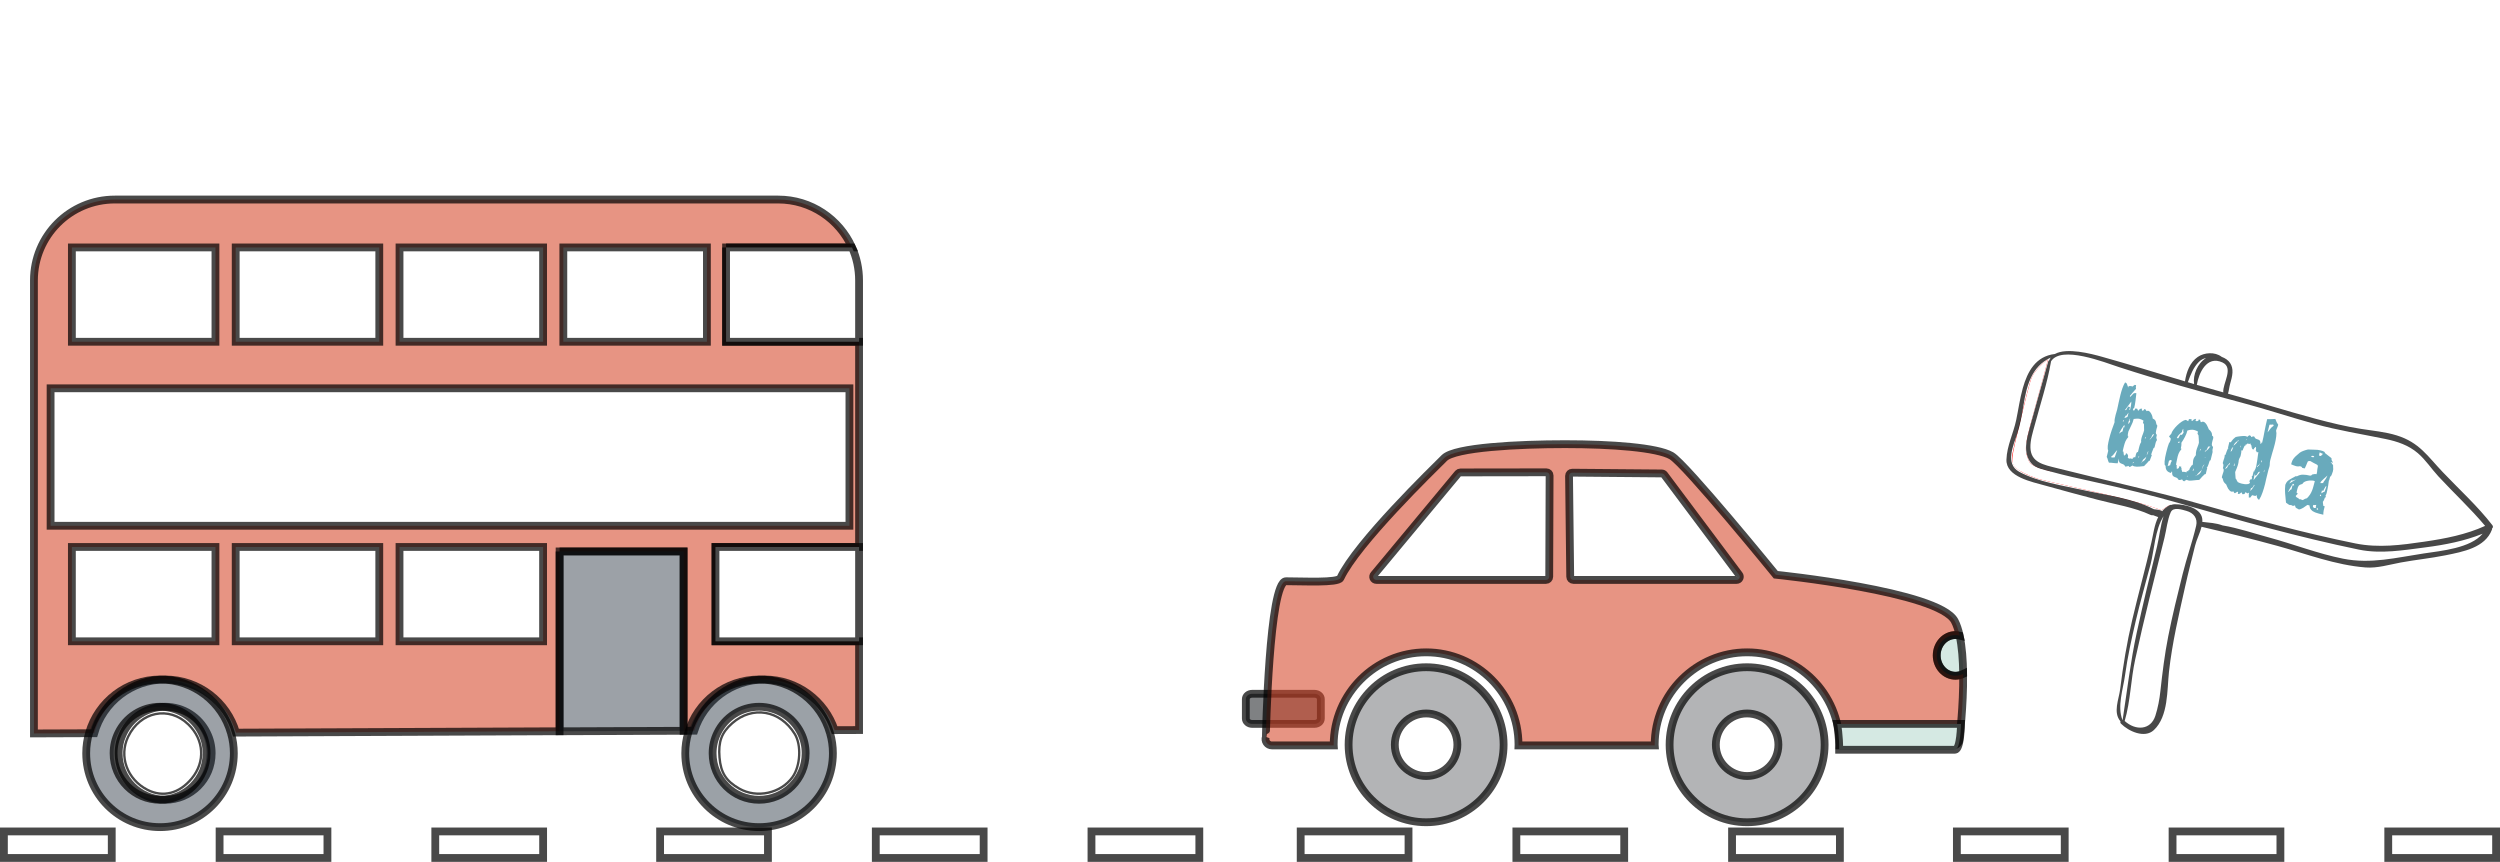 <?xml version="1.0" encoding="UTF-8" standalone="no"?>
<!-- Created with Inkscape (http://www.inkscape.org/) -->

<svg
   xmlns:dc="http://purl.org/dc/elements/1.1/"
   xmlns:cc="http://creativecommons.org/ns#"
   xmlns:rdf="http://www.w3.org/1999/02/22-rdf-syntax-ns#"
   xmlns:svg="http://www.w3.org/2000/svg"
   xmlns="http://www.w3.org/2000/svg"
   xmlns:sodipodi="http://sodipodi.sourceforge.net/DTD/sodipodi-0.dtd"
   xmlns:inkscape="http://www.inkscape.org/namespaces/inkscape"
   width="320.025"
   height="110.325"
   id="svg5367"
   version="1.1"
   inkscape:version="0.48.5 r10040"
   sodipodi:docname="arrival.svg">
  <defs
     id="defs5369">
    <filter
       color-interpolation-filters="sRGB"
       id="filter3776"
       inkscape:collect="always">
      <feGaussianBlur
         id="feGaussianBlur3778"
         stdDeviation="0.625"
         inkscape:collect="always" />
    </filter>
  </defs>
  <sodipodi:namedview
     id="base"
     pagecolor="#ffffff"
     bordercolor="#666666"
     borderopacity="1.0"
     inkscape:pageopacity="0.0"
     inkscape:pageshadow="2"
     inkscape:zoom="4.6765869"
     inkscape:cx="258.836"
     inkscape:cy="54.056516"
     inkscape:document-units="px"
     inkscape:current-layer="layer7"
     showgrid="false"
     fit-margin-top="0"
     fit-margin-left="0"
     fit-margin-right="0"
     fit-margin-bottom="0"
     inkscape:window-width="1440"
     inkscape:window-height="852"
     inkscape:window-x="0"
     inkscape:window-y="0"
     inkscape:window-maximized="0" />
  <g
     inkscape:label="Layer 1"
     inkscape:groupmode="layer"
     id="layer1"
     transform="translate(-161.189,-128.708)" />
  <g
     inkscape:groupmode="layer"
     id="layer3"
     inkscape:label="car"
     style="display:inline"
     transform="translate(-161.189,-128.708)">
    <g
       id="g6553"
       transform="translate(135.52,104.95)">
      <title
         id="title6555">Layer 1</title>
      <path
         d="m 193.938,112.57 -7.98,0 c -0.446,0 -0.81,0.305 -0.81,0.681 l 0,2.492 c 0,0.376 0.364,0.681 0.81,0.681 l 7.98,0 c 0.45,0 0.812,-0.305 0.812,-0.681 l 0,-2.492 c 0,-0.376 -0.362,-0.681 -0.812,-0.681"
         id="path302"
         inkscape:connector-curvature="0"
         style="fill:#505256;fill-rule:nonzero;stroke:#000000;stroke-opacity:0.714;fill-opacity:0.729" />
      <path
         d="m 249.318,109.17 c -5.471,0 -9.924,4.453 -9.924,9.924 0,5.47 4.453,9.92 9.924,9.92 5.469,0 9.92,-4.45 9.92,-9.92 0,-5.471 -4.451,-9.924 -9.92,-9.924"
         id="path304"
         inkscape:connector-curvature="0"
         style="fill:#505256;fill-rule:nonzero;stroke:#000000;stroke-opacity:0.714;fill-opacity:0.431" />
      <path
         d="m 249.318,123.096 c -2.209,0 -4.006,-1.795 -4.006,-4.003 0,-2.21 1.797,-4.006 4.006,-4.006 2.206,0 4.005,1.796 4.005,4.006 0,2.208 -1.799,4.003 -4.005,4.003"
         id="path306"
         inkscape:connector-curvature="0"
         style="fill:#ffffff;fill-rule:nonzero;stroke:#000000;stroke-opacity:0.714" />
      <path
         d="m 208.225,109.171 c -5.47,0 -9.922,4.451 -9.922,9.923 0,5.47 4.453,9.92 9.922,9.92 5.469,0 9.921,-4.45 9.921,-9.92 0,-5.471 -4.453,-9.923 -9.921,-9.923"
         id="path308"
         inkscape:connector-curvature="0"
         style="fill:#505256;fill-rule:nonzero;stroke:#000000;stroke-opacity:0.714;fill-opacity:0.431" />
      <path
         d="m 208.225,123.096 c -2.208,0 -4.006,-1.795 -4.006,-4.003 0,-2.21 1.799,-4.006 4.006,-4.006 2.206,0 4.005,1.796 4.005,4.006 0,2.208 -1.799,4.003 -4.005,4.003"
         id="path310"
         inkscape:connector-curvature="0"
         style="fill:#ffffff;fill-rule:nonzero;stroke:#000000;stroke-opacity:0.714" />
      <path
         d="m 275.991,105.05 c -1.328,0 -2.404,1.167 -2.404,2.606 0,1.439 1.076,2.606 2.404,2.606 0.351,0 0.681,-0.085 0.982,-0.231 -0.022,-1.756 -0.145,-3.501 -0.454,-4.913 -0.17,-0.043 -0.345,-0.069 -0.529,-0.069"
         id="path312"
         inkscape:connector-curvature="0"
         style="fill:#d5e9e3;fill-rule:nonzero;stroke:#000000;stroke-opacity:0.714" />
      <path
         d="m 273.588,107.656 c 0,-1.439 1.076,-2.606 2.404,-2.606 0.184,0 0.359,0.026 0.529,0.069 -0.161,-0.731 -0.369,-1.376 -0.641,-1.884 -2.037,-3.786 -22.893,-5.905 -22.893,-5.905 0,0 -11.555,-14.193 -13.369,-15.235 -1.814,-1.044 -7.618,-1.479 -13.603,-1.479 -5.986,0 -14.097,0.406 -15.466,1.776 -1.37,1.37 -11.188,10.874 -13.295,15.365 -0.304,0.647 -4.803,0.406 -6.966,0.406 -2.165,0 -2.573,19.919 -2.574,19.919 -0.091,0.25 -0.058,0.53 0.095,0.746 0.151,0.219 0.401,0.349 0.666,0.349 l 7.925,0 -0.005,-0.084 c 0,-6.524 5.307,-11.83 11.83,-11.83 6.521,0 11.828,5.306 11.828,11.83 l -0.003,0.084 17.442,0 -0.006,-0.084 c 0,-6.524 5.307,-11.83 11.831,-11.83 6.521,0 11.828,5.306 11.828,11.83 l -0.002,0.084 14.54,0 c 0.449,0 0.812,-0.364 0.812,-0.812 0,0 0.525,-4.194 0.479,-8.334 -0.301,0.146 -0.631,0.231 -0.982,0.231 -1.328,0 -2.404,-1.168 -2.404,-2.606"
         id="path314"
         inkscape:connector-curvature="0"
         style="fill:#d54425;fill-opacity:0.569;fill-rule:nonzero;stroke:#000000;stroke-opacity:0.714" />
      <path
         d="m 223.986,97.589 c 0,0.224 -0.182,0.406 -0.406,0.406 l -21.727,0 c -0.16,0 -0.306,-0.096 -0.37,-0.241 -0.066,-0.149 -0.039,-0.319 0.071,-0.437 l 10.766,-12.95 c 0.075,-0.085 0.184,-0.134 0.3,-0.134 l 11.007,-0.016 c 0.224,0 0.406,0.181 0.406,0.406 l -0.047,12.966"
         id="path316"
         inkscape:connector-curvature="0"
         style="fill:#ffffff;fill-rule:nonzero;stroke:#000000;stroke-opacity:0.714;fill-opacity:1" />
      <path
         d="m 248.343,97.766 c -0.066,0.14 -0.208,0.229 -0.364,0.229 l -20.9,0 c -0.223,0 -0.406,-0.182 -0.406,-0.406 l -0.15,-12.919 c 0,-0.224 0.181,-0.405 0.404,-0.405 l 11.459,0.099 c 0.125,0 0.244,0.056 0.319,0.154 l 9.594,12.82 c 0.096,0.123 0.114,0.289 0.045,0.429"
         id="path318"
         inkscape:connector-curvature="0"
         style="fill:#ffffff;fill-rule:nonzero;stroke:#000000;stroke-opacity:0.714;fill-opacity:1" />
      <path
         d="m 275.911,119.737 -14.807,0 c 0.026,-1.715 -0.261,-3.312 -0.261,-3.312 l 15.851,0 c 0,0 -0.033,3.312 -0.782,3.312"
         id="path320"
         inkscape:connector-curvature="0"
         style="fill:#d5e9e3;fill-rule:nonzero;stroke:#000000;stroke-opacity:0.714" />
    </g>
  </g>
  <g
     inkscape:groupmode="layer"
     id="layer7"
     inkscape:label="sign"
     transform="translate(-161.189,-128.708)">
    <g
       id="g6767"
       transform="matrix(0.178,0,0,0.178,415.715,175.308)">
      <g
         style="display:none"
         inkscape:label="background2"
         id="layer4">
        <rect
           y="-1.933"
           x="0"
           height="281.01"
           width="353.502"
           id="rect3906"
           style="fill:#ff0000;fill-opacity:1;stroke:none" />
        <path
           inkscape:connector-curvature="0"
           id="path3908"
           d="M 25.315,117.772 C 12.585,116.428 7.635,114.517 5.326,110.052 3.898,107.289 3.817,105.789 3.789,81.607 3.752,49.49 3.78,48.931 5.645,44.1 7.194,40.088 12.12,32.27 12.701,32.902 c 0.122,0.133 -0.131,10.138 -0.561,22.233 -0.431,12.096 -0.667,26.97 -0.524,33.054 0.25,10.668 0.347,11.203 2.714,15.029 4.759,7.693 2.019,7.302 51.305,7.319 52.722,0.018 63.709,0.252 60.154,1.282 -1.41,0.409 -3.736,2.077 -5.168,3.708 l -2.604,2.965 -7.457,-0.712 c -8.895,-0.849 -32.157,-0.935 -61.215,-0.225 -11.648,0.284 -22.46,0.382 -24.028,0.216 l 0,0 z"
           style="fill:#ff0000;fill-opacity:1;stroke:none" />
      </g>
      <g
         inkscape:label="background"
         id="layer3-4"
         transform="matrix(0.971,0.239,-0.239,0.971,38.412,-38.103)">
        <path
           inkscape:connector-curvature="0"
           id="path3883"
           d="m 131.406,272.62 c -2.639,-1.147 -2.647,-1.17 -2.654,-7.095 -0.004,-3.27 -0.359,-9.06 -0.79,-12.868 -2.111,-18.658 -2.48,-28.789 -2.889,-79.427 -0.379,-46.928 -0.275,-54.811 0.742,-56.202 1.002,-1.371 2.137,-1.618 7.424,-1.618 6.005,0 6.33,0.1 8.591,2.63 l 2.35,2.63 -0.498,36.06 c -0.53,38.421 0.171,56.564 3.063,79.229 2.139,16.763 2.105,29.235 -0.089,32.834 -2.798,4.59 -9.581,6.292 -15.251,3.827 z"
           style="fill:#ffffff;fill-opacity:1;stroke:none" />
        <path
           inkscape:connector-curvature="0"
           id="path3885"
           d="m 175.713,107.926 c -0.308,-0.308 -34.182,-0.766 -75.275,-1.018 -72.602,-0.445 -74.807,-0.504 -77.973,-2.087 -2.151,-1.076 -3.913,-2.827 -5.187,-5.154 -2.25,-4.112 -2.315,-5.666 -1.809,-43.304 l 0.323,-24.022 2.382,-2.225 c 5.225,-4.881 16.319,-6.105 39.645,-4.373 25.82,1.917 44.049,2.784 78.679,3.741 17.023,0.471 38.099,1.207 46.835,1.636 20.487,1.006 50.248,0.988 68.812,-0.041 22.116,-1.226 29.031,0.047 39.927,7.35 3.136,2.102 9.192,6.171 13.459,9.043 4.266,2.872 14.087,9.253 21.823,14.181 7.736,4.928 14.991,9.696 16.12,10.595 l 2.054,1.635 -4.838,3.412 c -10.02,7.066 -28.525,15.842 -48.211,22.862 -13.812,4.926 -21.817,6.715 -33.725,7.537 -12.471,0.861 -82.217,1.057 -83.04,0.233 l 0,0 z m 3.027,-13.694 c 0.518,-1.351 3.778,-1.702 3.778,-0.407 0,0.448 0.533,0.815 1.185,0.815 1.986,0 2.487,-5.191 2.352,-24.376 -0.229,-32.532 -0.988,-36.283 -6.991,-34.565 l -2.654,0.76 -0.23,8.651 -0.23,8.651 -2.448,-1.221 c -2.97,-1.482 -6.339,-1.923 -8.046,-1.053 -0.695,0.354 -2.823,1.06 -4.728,1.568 -2.249,0.6 -3.958,1.699 -4.868,3.131 -0.772,1.213 -1.664,2.397 -1.983,2.631 -0.869,0.636 -1.097,16.808 -0.313,22.22 0.587,4.048 1.222,5.298 4.435,8.721 3.221,3.432 4.292,4.055 7.584,4.417 2.109,0.232 4.033,0.099 4.277,-0.296 0.244,-0.394 1.176,-0.526 2.072,-0.291 0.91,0.238 1.628,0.025 1.628,-0.484 0,-1.582 2.235,-0.982 2.68,0.72 0.502,1.921 1.838,2.139 2.502,0.407 l 0,0 z M 80.702,93.724 c 0.672,0.014 2.775,0.198 4.674,0.409 1.898,0.211 3.661,0.045 3.917,-0.37 0.256,-0.414 1.305,-0.753 2.332,-0.753 6.094,0 10.209,-4.485 10.315,-11.246 0.033,-2.102 0.316,-5.472 0.628,-7.488 0.351,-2.268 0.186,-4.752 -0.432,-6.516 -0.55,-1.568 -1.015,-3.977 -1.035,-5.354 -0.048,-3.333 -6.65,-10.499 -10.421,-11.311 -1.943,-0.418 -2.651,-0.282 -2.66,0.513 -0.01,0.871 -0.151,0.864 -0.723,-0.04 -0.44,-0.694 -1.129,-0.864 -1.806,-0.446 -2.972,1.837 -3.763,1.011 -4.196,-4.38 -0.232,-2.889 -0.74,-5.482 -1.128,-5.762 -0.389,-0.28 -0.756,-1.54 -0.817,-2.801 -0.148,-3.061 -0.452,-3.236 -3.177,-1.823 -2.086,1.082 -2.481,1.07 -3.792,-0.116 -0.805,-0.728 -1.736,-1.052 -2.069,-0.72 -1.042,1.04 -1.511,43.486 -0.555,50.304 1.111,7.922 2.058,9.164 6.431,8.427 1.811,-0.305 3.842,-0.543 4.514,-0.529 z m 52.569,-0.32 c 4.543,-1.157 5.555,-1.874 9.233,-6.54 0.37,-0.469 0.931,-4.712 1.247,-9.429 0.453,-6.767 0.31,-9.336 -0.68,-12.179 -0.69,-1.982 -1.26,-4.403 -1.267,-5.38 -0.015,-2.23 -7.283,-10.243 -9.435,-10.401 -0.881,-0.065 -2.123,-0.44 -2.76,-0.834 -0.756,-0.467 -1.281,-0.351 -1.51,0.334 -0.269,0.808 -0.491,0.823 -0.96,0.065 -0.464,-0.75 -0.873,-0.704 -1.71,0.192 -0.605,0.648 -1.753,1.008 -2.55,0.799 -0.797,-0.208 -1.449,0.03 -1.449,0.53 0,0.5 -0.664,0.91 -1.477,0.91 -1.558,0 -5.057,3.314 -6.529,6.183 -1.714,3.343 -3.319,8.839 -2.705,9.266 0.343,0.239 0.603,4.309 0.577,9.045 -0.056,10.058 1.493,14.368 5.45,15.168 1.232,0.249 2.24,0.763 2.24,1.143 0,0.813 4.413,2.187 7.363,2.292 1.138,0.04 4.253,-0.483 6.923,-1.162 l 0,0 z m 84.246,-0.905 c 2.268,-1.908 2.65,-2.001 3.524,-0.851 1.295,1.703 4.898,2.992 8.364,2.992 2.66,0 2.798,-0.142 2.798,-2.879 0,-1.584 -0.5,-3.691 -1.111,-4.684 -0.89,-1.446 -0.98,-4.231 -0.449,-14.022 0.894,-16.496 0.14,-18.987 -6.753,-22.298 -4.366,-2.097 -9.023,-1.865 -15.089,0.751 -5.696,2.456 -10.781,12.196 -6.939,13.291 0.784,0.223 3.258,0.34 5.498,0.259 3.996,-0.145 4.078,-0.199 4.335,-2.894 0.259,-2.704 0.313,-2.74 3.529,-2.308 3.921,0.526 3.677,0.309 4.327,3.833 0.476,2.576 0.306,2.941 -1.76,3.79 -1.257,0.516 -3.706,1.183 -5.441,1.481 -5.084,0.874 -9.495,3.91 -11.622,7.999 -1.035,1.99 -1.033,2.855 0.014,6.923 2.288,8.889 2.462,9.13 6.598,9.13 2.027,0 3.686,0.367 3.686,0.815 0,1.595 3.989,0.78 6.491,-1.326 l 0,0 z"
           style="fill:#ffffff;fill-opacity:1;stroke:none" />
        <path
           inkscape:connector-curvature="0"
           id="path3887"
           d="m 85.28,86.049 c -0.266,-0.693 -1.13,-1.151 -1.92,-1.018 -1.288,0.217 -1.437,-0.557 -1.442,-7.496 -0.003,-4.256 0.341,-9.999 0.765,-12.763 0.681,-4.44 1.007,-5.071 2.805,-5.414 4.993,-0.954 6.103,2.028 5.664,15.213 -0.264,7.922 -0.62,10.355 -1.669,11.404 -1.68,1.68 -3.574,1.713 -4.203,0.074 z"
           style="fill:#ffffff;fill-opacity:1;stroke:none" />
        <path
           inkscape:connector-curvature="0"
           id="path3889"
           d="m 125.206,86.087 c -0.566,-1.476 -2.943,-1.636 -3.015,-0.204 -0.028,0.56 -0.407,0.13 -0.841,-0.956 -0.811,-2.029 -0.335,-16.562 0.735,-22.456 0.434,-2.392 1.159,-3.526 2.736,-4.282 4.104,-1.967 6.384,0.759 6.994,8.362 0.463,5.769 -0.998,18.037 -2.341,19.655 -1.222,1.472 -3.685,1.404 -4.269,-0.118 z"
           style="fill:#ffffff;fill-opacity:1;stroke:none" />
        <path
           inkscape:connector-curvature="0"
           id="path3891"
           d="m 165.341,84.37 c -1.629,-1.965 -1.706,-19.449 -0.103,-23.468 1.235,-3.097 3.676,-3.951 4.577,-1.602 0.32,0.834 1.096,1.159 2.123,0.891 1.013,-0.265 1.619,-0.02 1.619,0.654 0,0.593 0.422,1.218 0.938,1.39 1.971,0.657 1.774,10.423 -0.44,21.815 -0.362,1.864 -7.225,2.116 -8.714,0.32 z"
           style="fill:#ffffff;fill-opacity:1;stroke:none" />
        <path
           inkscape:connector-curvature="0"
           id="path3893"
           d="m 212.372,86.66 c -1.828,-0.228 -2.232,-0.621 -1.909,-1.857 0.225,-0.862 0.032,-1.567 -0.43,-1.567 -1.545,0 0.12,-5.026 2.458,-7.417 1.255,-1.283 3.509,-2.579 5.01,-2.879 l 2.728,-0.546 -0.574,4.326 c -0.973,7.335 -3.25,10.443 -7.283,9.939 z"
           style="fill:#ffffff;fill-opacity:1;stroke:none" />
        <path
           inkscape:connector-curvature="0"
           id="path3895"
           d="m 228.538,120.272 c -7.834,-1.491 -69.418,-2.718 -76.843,-1.531 -2.874,0.46 -3.387,0.329 -3.387,-0.865 0,-0.773 -1.179,-2.508 -2.621,-3.855 l -2.621,-2.448 23.188,0.686 c 32.663,0.966 94.127,0.678 102.446,-0.479 8.957,-1.246 20.308,-4.684 36.754,-11.132 14.564,-5.71 28.619,-12.432 34.599,-16.547 5.05,-3.475 4.736,-1.864 -0.536,2.75 -5.44,4.761 -12.678,8.51 -32.431,16.801 -38.27,16.061 -39.275,16.336 -61.035,16.679 -8.736,0.138 -16.616,0.111 -17.512,-0.06 l 0,0 z"
           style="fill:#ffffff;fill-opacity:1;stroke:none" />
        <path
           inkscape:connector-curvature="0"
           id="path3899"
           d="m 120.819,164.281 c 0.009,-1.792 0.176,-2.429 0.371,-1.416 0.195,1.013 0.187,2.479 -0.016,3.258 -0.204,0.779 -0.363,-0.05 -0.354,-1.842 z"
           style="fill:#ffffff;fill-opacity:1;stroke:none" />
        <path
           inkscape:connector-curvature="0"
           id="path3901"
           d="m 114.912,23.518 c 0,-1.832 1.753,-10.687 2.316,-11.699 0.294,-0.528 0.534,2.129 0.534,5.905 0,5.996 -0.181,6.866 -1.425,6.866 -0.784,0 -1.425,-0.482 -1.425,-1.072 z"
           style="fill:#ffffff;fill-opacity:1;stroke:none" />
        <path
           inkscape:connector-curvature="0"
           id="path3903"
           d="m 129.261,24.796 -8.051,-0.268 0.408,-5.084 c 0.853,-10.632 6.385,-16.001 14.3,-13.881 3.06,0.82 4.244,4.298 4.244,12.47 0,6.542 -0.16,7.352 -1.425,7.201 -0.784,-0.094 -5.048,-0.291 -9.476,-0.438 z"
           style="fill:#ffffff;fill-opacity:1;stroke:none" />
        <path
           inkscape:connector-curvature="0"
           id="path3910"
           d="M 25.315,117.772 C 12.585,116.428 7.635,114.517 5.326,110.052 3.898,107.289 3.817,105.789 3.789,81.607 3.752,49.49 3.78,48.931 5.645,44.1 7.194,40.088 12.12,32.27 12.701,32.902 c 0.122,0.133 -0.131,10.138 -0.561,22.233 -0.431,12.096 -0.667,26.97 -0.524,33.054 0.25,10.668 0.347,11.203 2.714,15.029 4.759,7.693 2.019,7.302 51.305,7.319 52.722,0.018 63.709,0.252 60.154,1.282 -1.41,0.409 -3.736,2.077 -5.168,3.708 l -2.604,2.965 -7.457,-0.712 c -8.895,-0.849 -32.157,-0.935 -61.215,-0.225 -11.648,0.284 -22.46,0.382 -24.028,0.216 l 0,0 z"
           style="fill:#ff0000;fill-opacity:1;stroke:none" />
        <path
           inkscape:connector-curvature="0"
           id="path3912"
           d="M 25.315,117.768 C 17.848,116.991 11.502,115.575 9.197,114.174 4.071,111.057 3.999,110.564 3.923,78.045 3.856,49.694 3.918,48.454 5.621,44.1 7.163,40.159 12.15,32.228 12.662,32.902 c 0.101,0.133 -0.191,13.579 -0.65,29.882 -0.91,32.374 -0.627,36.113 3.162,41.839 3.99,6.03 2.86,5.898 50.866,5.92 52.496,0.024 63.28,0.254 59.746,1.278 -1.41,0.409 -3.735,2.077 -5.167,3.707 l -2.602,2.964 -7.866,-0.722 c -9.288,-0.852 -29.608,-0.926 -59.995,-0.217 -12.096,0.282 -23.275,0.379 -24.843,0.216 z"
           style="fill:#ffffff;fill-opacity:1;stroke:none" />
        <path
           inkscape:connector-curvature="0"
           id="path3914"
           d="m 120.858,158.172 c 0,-2.464 0.153,-3.472 0.339,-2.24 0.187,1.232 0.187,3.248 0,4.48 -0.187,1.232 -0.339,0.224 -0.339,-2.24 z"
           style="fill:#ffffff;fill-opacity:1;stroke:none" />
        <path
           inkscape:connector-curvature="0"
           id="path3916"
           d="m 125.201,268.501 c -1.962,-3.828 -2.83,-8.846 -3.701,-21.375 -0.453,-6.523 -0.999,-13.784 -1.213,-16.136 -0.862,-9.476 -1.299,-36.626 -0.889,-55.184 0.27,-12.198 0.269,-20.642 -0.002,-25.25 -0.552,-9.385 -0.614,-18.544 -0.148,-21.992 l 0.385,-2.851 0.312,2.24 c 0.172,1.232 0.588,19.925 0.925,41.541 0.754,48.278 0.921,51.725 4.123,84.845 0.798,8.25 1.377,15.214 1.288,15.476 -0.089,0.262 -0.575,-0.329 -1.08,-1.314 l 0,0 z"
           style="fill:#ffffff;fill-opacity:1;stroke:none" />
        <rect
           y="29.018"
           x="34.21"
           height="84.71"
           width="244.764"
           id="rect3918"
           style="fill:#ffffff;fill-opacity:1;stroke:none" />
        <path
           inkscape:connector-curvature="0"
           id="path3920"
           d="m 117.743,12.364 c -0.306,-1.395 0.171,-2.726 1.813,-5.062 1.397,-1.987 1.428,-1.193 0.062,1.619 -0.732,1.506 -1.386,3.202 -1.455,3.767 -0.113,0.931 -0.152,0.901 -0.421,-0.324 z"
           style="fill:#ffffff;fill-opacity:1;stroke:none" />
      </g>
      <g
         transform="translate(-213.172,-393.231)"
         id="layer1-8"
         inkscape:label="Layer 1">
        <path
           d="m 526.693,520.984 c -16.528,2.407 -32.805,4.663 -49.583,1.256 -36.409,-7.393 -72.982,-17.302 -108.682,-27.543 -35.105,-10.068 -70.494,-17.649 -105.857,-26.598 -9.574,-2.424 -18.812,-3.917 -19.125,-14.773 -0.157,-5.464 1.728,-11.042 3.11,-16.245 3.989,-15.024 9.018,-30.055 11.651,-45.379 0.017,-0.105 0.004,-0.199 -0.01,-0.291 7.226,-11.94 38.938,0.785 49.137,4.098 29.116,9.457 58.757,17.738 88.354,25.595 17.488,4.643 34.679,10.375 52.124,15.187 16.825,4.64 33.847,7.326 50.893,10.831 8.578,1.763 16.68,4.5 23.315,10.169 5.634,4.813 9.765,11.264 14.753,16.656 11.099,12 23.203,23.198 33.673,35.682 -13.7,6.256 -28.606,9.148 -43.753,11.355 z m -0.428,8.474 c -19.556,2.932 -37.898,7.757 -57.957,3.761 -18.13,-3.612 -35.873,-10.565 -53.74,-15.38 -10.378,-2.796 -21.776,-6.705 -33.011,-8.565 -4.456,-1.705 -9.892,-1.994 -14.5,-2.534 0.029,-0.401 0.049,-0.802 0.041,-1.203 -0.153,-8.715 -12.151,-11.427 -19.903,-11.485 -0.895,-0.007 -1.678,0.185 -2.385,0.496 -0.308,-0.102 -0.665,-0.092 -1.029,0.098 -2.343,1.228 -4.165,2.74 -5.643,4.444 -1.429,-1.201 -4.177,-1.122 -5.945,-1.458 -14.912,-7.821 -34.465,-10.133 -50.86,-13.766 -14.744,-3.267 -32.571,-5.87 -45.951,-13.142 -10.453,-5.681 -4.076,-19.353 -1.473,-27.185 2.231,-6.709 3.404,-13.514 4.511,-20.475 2.224,-13.988 5.714,-28.049 19.647,-34.488 -0.451,0.61 -0.834,1.287 -1.129,2.044 -0.287,0.067 -0.541,0.25 -0.642,0.61 -4.4,15.715 -8.881,31.384 -13.178,47.123 -2.222,8.133 -5.352,18.391 0.751,26.029 3.11,3.891 9.473,4.865 13.995,6.123 10.331,2.878 20.835,5.163 31.305,7.465 21.107,4.638 41.938,9.775 62.712,15.742 42.09,12.091 84.777,24.095 127.687,32.964 15.883,3.281 32.274,0.399 47.904,-1.601 14.214,-1.82 28.159,-4.568 41.176,-9.811 -8.78,10.384 -29.457,12.256 -42.385,14.193 z M 336.914,628.431 c -0.657,6.021 -1.76,11.914 -3.594,17.68 -3.351,10.528 -14.255,10.919 -22.083,3.835 4.219,-14.412 4.339,-29.651 7.562,-44.294 3.271,-14.863 6.687,-29.69 10.354,-44.46 3.564,-14.35 7.138,-28.698 10.695,-43.05 1.47,-5.937 2.039,-12.693 4.507,-18.319 1.806,-4.117 8.231,-1.807 11.224,-1.002 5.402,1.451 8.265,5.531 7.062,10.684 -2.723,11.663 -6.857,23.181 -9.759,34.878 -3.687,14.849 -7.364,29.663 -10.333,44.679 -2.585,13.074 -4.187,26.125 -5.635,39.369 z m -27.297,20.761 c -3.839,-9.792 0.518,-22.289 1.855,-32.026 1.818,-13.248 4.728,-26.357 7.763,-39.359 3.199,-13.703 7.12,-27.201 10.676,-40.81 2.453,-9.383 3.173,-24.904 9.297,-34.343 -2.354,6.811 -3.029,14.948 -4.699,21.765 -5.051,20.6 -10.102,41.187 -14.589,61.919 -4.52,20.892 -6.914,41.744 -10.156,62.834 -0.051,-0.002 -0.098,0.016 -0.148,0.019 z M 356.801,405.946 c 1.791,-4.977 3.832,-10.266 7.685,-14.156 1.701,-1.717 3.451,-2.538 5.269,-2.868 -6.134,3.674 -9.615,12.224 -8.604,18.713 -1.518,-0.445 -3.031,-0.906 -4.549,-1.355 0.078,-0.095 0.15,-0.201 0.199,-0.335 z m 25.342,7.657 c -6.371,-1.744 -12.724,-3.551 -19.062,-5.404 0.033,-0.07 0.071,-0.136 0.087,-0.227 1.363,-8.021 6.962,-21.188 18.387,-15.87 8.412,3.916 0.013,15.036 0.588,21.5 z m 193.484,95.479 C 564.997,495.361 551.978,483.56 539.943,470.919 529.087,459.517 523.126,449.619 506.933,444.575 c -8.269,-2.575 -17.132,-3.36 -25.643,-4.693 -11.015,-1.724 -21.807,-4.373 -32.577,-7.248 -21.171,-5.652 -42.05,-12.327 -63.194,-18.09 0.713,-2.273 0.92,-4.801 1.562,-7.118 0.717,-2.591 1.496,-5.224 1.654,-7.927 0.32,-5.487 -2.231,-9.388 -7.775,-11.456 -4.873,-3.767 -12.538,-3.125 -17.2,0.103 -5.692,3.942 -8.127,10.93 -9.127,17.265 -0.015,0.104 0.002,0.192 0.009,0.286 -19.955,-5.937 -39.83,-12.133 -59.88,-17.73 -7.65,-2.137 -25.175,-6.76 -33.707,-1.967 -13.978,1.621 -19.766,12.886 -23.056,24.462 -2.141,7.537 -3.187,15.405 -4.793,23.068 -2.018,9.638 -6.665,18.434 -7.01,28.423 -0.431,12.486 18.475,16.006 27.971,18.714 12.487,3.56 25.026,6.821 37.578,10.153 12.576,3.338 26.299,5.443 38.107,10.91 0.648,0.3 1.264,0.336 1.805,0.21 1.211,0.498 2.448,0.941 3.675,1.363 -2.737,5.432 -3.459,11.987 -4.882,18.182 -4.28,18.632 -9.408,37.075 -13.779,55.689 -3.861,16.439 -6.632,33.064 -8.691,49.838 -0.903,7.358 -5.311,16.75 0.237,23.196 -0.21,0.507 -0.163,1.117 0.363,1.652 5.337,5.429 16.978,10.848 23.63,4.613 10.529,-9.868 9.454,-28.832 10.879,-41.888 2.273,-20.812 7.196,-41.451 11.736,-61.837 2.156,-9.687 4.683,-19.3 7.041,-28.938 1.085,-4.432 3.518,-8.943 4.643,-13.539 18.267,4.269 36.478,8.764 54.569,13.744 20.977,5.774 41.6,13.814 63.414,15.506 8.526,0.661 17.141,-2.062 25.302,-3.564 10.596,-1.951 21.383,-3.014 31.94,-5.138 13.157,-2.648 28.651,-5.527 33.6,-18.452 0.111,-0.289 0.112,-0.561 0.06,-0.818 0.706,-0.568 0.995,-1.489 0.235,-2.469"
           style="fill:#000000;fill-opacity:0.715;fill-rule:nonzero;stroke:none"
           id="path74"
           inkscape:connector-curvature="0" />
      </g>
      <g
         transform="matrix(1.594,0.393,-0.261,1.06,-89.199,-243.873)"
         style="font-size:42.374px;font-style:normal;font-variant:normal;font-weight:normal;font-stretch:normal;text-align:start;line-height:125%;letter-spacing:0px;word-spacing:0px;writing-mode:lr-tb;text-anchor:start;fill:#d54425;fill-opacity:1;stroke:none;font-family:DJB This Font is Worn;-inkscape-font-specification:DJB This Font is Worn"
         id="text2989">
        <g
           transform="scale(0.911,1.097)"
           style="font-size:40px;line-height:100%;opacity:0.78;fill:#d54425;fill-opacity:1;filter:url(#filter3776);font-family:Jump Start;-inkscape-font-specification:Jump Start"
           id="text2988" />
      </g>
      <g
         style="font-size:110.587px;font-style:normal;font-variant:normal;font-weight:bold;font-stretch:normal;text-align:start;line-height:125%;letter-spacing:0px;word-spacing:0px;writing-mode:lr-tb;text-anchor:start;fill:#4093aa;fill-opacity:0.782;stroke:none;font-family:HandVetica;-inkscape-font-specification:HandVetica Bold"
         id="text3865"
         transform="matrix(0.84,0.207,-0.207,0.84,-46.391,-400.042)">
        <path
           d="m 288.538,444.5 c 0.239,4e-5 0.388,0.06 0.448,0.179 0.119,0.06 0.239,0.09 0.358,0.089 0.119,4e-5 0.269,-0.089 0.448,-0.269 0.119,-0.836 0.239,-1.343 0.358,-1.522 0.119,-0.239 0.328,-0.358 0.627,-0.358 0.119,5e-5 0.298,0.03 0.537,0.089 0.239,5e-5 0.507,5e-5 0.806,0 l 0,0.537 c 0.298,0.298 0.477,0.478 0.537,0.537 0.119,0.06 0.328,0.09 0.627,0.089 0.179,-0.418 0.298,-0.746 0.358,-0.985 0.119,-0.298 0.239,-0.507 0.358,-0.627 0.179,-0.179 0.388,-0.298 0.627,-0.358 0.239,-0.119 0.597,-0.239 1.074,-0.358 l 0,1.164 0.537,0.537 c 0.597,-0.298 0.925,-0.507 0.985,-0.627 0.119,-0.119 0.179,-0.477 0.179,-1.074 l 1.253,0 1.164,1.164 c 0.418,-0.418 0.865,-0.627 1.343,-0.627 0.537,5e-5 1.074,0.209 1.612,0.627 0.597,0.418 1.134,0.925 1.612,1.522 0.477,0.537 0.865,1.104 1.164,1.701 0.358,0.597 0.597,1.104 0.716,1.522 0.716,0.119 1.283,0.298 1.701,0.537 0.418,0.179 0.746,0.448 0.985,0.806 0.298,0.298 0.537,0.686 0.716,1.164 0.239,0.478 0.507,1.015 0.806,1.612 0.657,4e-5 0.985,0.657 0.985,1.97 -4e-5,0.358 -0.03,0.776 -0.089,1.253 -3e-5,0.418 -3e-5,0.866 0,1.343 -3e-5,0.776 0.06,1.492 0.179,2.149 0.179,0.657 0.597,1.164 1.253,1.522 -4e-5,0.895 0.03,1.612 0.089,2.149 0.119,0.478 0.477,1.134 1.074,1.97 -0.298,0.716 -0.478,1.492 -0.537,2.328 -5e-5,0.836 -5e-5,1.701 0,2.596 l 0,1.612 -0.627,0.627 c -0.298,1.91 -0.478,3.253 -0.537,4.029 -0.06,0.716 -0.09,1.194 -0.089,1.433 l 0,0.448 0.627,0 -0.627,5.282 -0.537,0 -0.716,1.433 -0.537,0.985 -0.716,1.164 c -0.119,0.239 -0.269,0.507 -0.448,0.806 -0.119,0.239 -0.298,0.537 -0.537,0.895 -1.015,0.298 -2.268,0.746 -3.76,1.343 -1.433,0.537 -2.776,0.806 -4.029,0.806 -0.716,0 -1.283,-0.119 -1.701,-0.358 l -1.791,1.791 c -0.298,0 -0.597,-0.119 -0.895,-0.358 -0.239,-0.179 -0.507,-0.269 -0.806,-0.269 -3e-5,0.298 -0.239,0.507 -0.716,0.627 -0.418,0.119 -0.776,0.328 -1.074,0.627 -0.895,-0.895 -1.731,-1.403 -2.507,-1.522 -0.716,-0.119 -1.373,-0.209 -1.97,-0.269 -0.537,-0.119 -1.045,-0.358 -1.522,-0.716 -0.418,-0.418 -0.776,-1.373 -1.074,-2.865 l 0,4.119 c -1.194,0.298 -2.388,0.507 -3.581,0.627 -1.194,0.119 -2.388,0.328 -3.581,0.627 -0.597,-0.657 -1.074,-1.343 -1.433,-2.059 -0.358,-0.776 -0.865,-1.492 -1.522,-2.149 l 0,-5.282 c -0.657,-0.895 -1.104,-2.179 -1.343,-3.85 -0.179,-1.731 -0.269,-3.611 -0.269,-5.641 -1e-5,-2.686 0.119,-5.372 0.358,-8.058 0.239,-2.746 0.478,-4.984 0.716,-6.715 -0.298,-0.836 -0.478,-1.731 -0.537,-2.686 -0.06,-0.955 -0.089,-2.029 -0.089,-3.223 0.06,-0.776 0.089,-1.552 0.089,-2.328 0.06,-0.836 0.089,-1.671 0.089,-2.507 0,-1.97 -0.06,-3.999 -0.179,-6.088 -0.06,-2.089 -0.089,-4.178 -0.089,-6.267 0,-2.089 0.089,-4.059 0.269,-5.909 0.179,-1.91 0.507,-3.641 0.985,-5.193 0.895,7e-5 1.552,0.358 1.97,1.074 0.477,0.716 1.015,1.522 1.612,2.417 l 0,-1.164 c 0.597,-0.298 1.164,-0.477 1.701,-0.537 0.597,-0.06 1.224,-0.089 1.88,-0.089 -1e-5,-0.298 0.119,-0.567 0.358,-0.806 0.239,-0.298 0.507,-0.597 0.806,-0.895 l 1.164,0 c -10e-6,0.299 0.03,0.716 0.089,1.253 0.06,0.478 0.239,1.045 0.537,1.701 -0.657,1.194 -1.283,2.388 -1.88,3.581 -0.537,1.134 -1.104,2.298 -1.701,3.492 l 0.627,0.537 c 0.597,-1.194 1.134,-2.179 1.612,-2.955 0.477,-0.776 1.313,-1.164 2.507,-1.164 0.298,2.089 0.567,4.178 0.806,6.267 0.239,2.029 0.358,4.089 0.358,6.178 -0.298,5e-5 -0.478,0.149 -0.537,0.448 -0.06,0.239 -0.09,0.686 -0.089,1.343 m 6.536,40.111 c 0.298,-0.179 0.507,-0.298 0.627,-0.358 0.119,-0.119 0.418,-0.179 0.895,-0.179 l 1.433,0 0,-1.164 0.627,0 0,-0.627 1.164,0 0,-1.164 c -2e-5,-0.657 -2e-5,-1.283 0,-1.88 0.06,-0.657 0.239,-1.224 0.537,-1.701 l 0.627,0 0,-4.745 c -2e-5,-0.597 0.03,-1.194 0.089,-1.791 0.06,-0.657 0.239,-1.433 0.537,-2.328 -0.239,-0.477 -0.388,-0.955 -0.448,-1.433 -0.06,-0.537 -0.09,-1.104 -0.089,-1.701 -3e-5,-1.074 0.089,-2.179 0.269,-3.313 0.179,-1.194 0.269,-2.388 0.269,-3.581 -0.298,-0.895 -0.507,-1.671 -0.627,-2.328 -0.119,-0.716 -0.328,-1.522 -0.627,-2.417 l -1.164,-1.164 0,-1.791 c -1.254,-0.418 -2.388,-0.627 -3.402,-0.627 -0.836,4e-5 -1.612,0.119 -2.328,0.358 -0.716,0.239 -1.552,0.537 -2.507,0.895 -2e-5,2.089 -0.239,4.059 -0.716,5.909 -0.418,1.791 -0.776,3.552 -1.074,5.282 -2e-5,0.597 0.03,1.283 0.089,2.059 0.06,0.776 0.239,1.462 0.537,2.059 l 0.537,0 c -0.836,1.612 -1.373,3.134 -1.612,4.566 -0.179,1.373 -0.269,2.805 -0.269,4.298 -10e-6,0.657 -10e-6,1.343 0,2.059 0.06,0.657 0.089,1.373 0.089,2.149 l 0.627,0 c 0.298,0.597 0.477,1.074 0.537,1.433 0.119,0.358 0.328,0.866 0.627,1.522 l 0.627,0 0,-0.627 0.537,0 0,-1.164 c 0.298,-0.298 0.507,-0.448 0.627,-0.448 0.119,0 0.209,0.06 0.269,0.179 0.06,0.06 0.179,0.149 0.358,0.269 l 0.537,0.537 c 0.298,0.298 0.477,0.627 0.537,0.985 0.06,0.358 0.089,0.836 0.089,1.433 0.298,1e-5 0.477,0.03 0.537,0.089 0.119,10e-6 0.328,0.149 0.627,0.448 m -12.982,-38.41 c 0.179,5e-5 0.298,-0.03 0.358,-0.089 l 0.358,-0.179 c 0.119,-0.119 0.269,-0.209 0.448,-0.269 -1e-5,-0.597 0.089,-1.074 0.269,-1.433 0.239,-0.418 0.358,-0.925 0.358,-1.522 l 1.701,0 0,2.328 0.627,0 c -10e-6,-1.194 -0.03,-2.358 -0.089,-3.492 -0.06,-1.194 -0.239,-2.388 -0.537,-3.581 -0.836,2.089 -1.552,3.79 -2.149,5.103 -0.597,1.254 -1.045,2.298 -1.343,3.134 m -1.164,40.827 c 0.298,10e-6 0.686,-0.089 1.164,-0.269 0.477,-0.239 0.865,-0.358 1.164,-0.358 l 0.627,-6.446 c -0.597,0.836 -1.134,1.91 -1.612,3.223 -0.418,1.253 -1.074,2.328 -1.97,3.223 -10e-6,0.418 0.209,0.627 0.627,0.627 m 1.164,-20.682 c 0.298,-0.298 0.597,-0.686 0.895,-1.164 0.358,-0.537 0.836,-0.955 1.433,-1.253 l 0,-3.492 c -10e-6,-0.179 0.06,-0.269 0.179,-0.269 l 0.089,0 c 0.06,0.06 0.119,0.119 0.179,0.179 0.06,2e-5 0.119,0.03 0.179,0.089 l 0,-1.791 -0.627,0 c -0.478,1.313 -0.866,2.328 -1.164,3.044 -0.239,0.716 -0.418,1.343 -0.537,1.88 -0.119,0.478 -0.239,0.925 -0.358,1.343 -0.06,0.358 -0.149,0.836 -0.269,1.433 m 1.164,-13.609 c 0.895,-0.597 1.433,-0.955 1.612,-1.074 0.179,-0.179 0.418,-0.418 0.716,-0.716 l 0,-3.492 c -0.298,0.597 -0.507,1.074 -0.627,1.433 -0.06,0.358 -0.239,0.866 -0.537,1.522 l -0.537,0 -0.627,2.328 m 22.473,32.501 c 0.895,-0.895 1.612,-1.731 2.149,-2.507 0.537,-0.776 0.806,-1.91 0.806,-3.402 -0.358,0.895 -0.866,1.701 -1.522,2.417 -0.597,0.716 -0.895,1.671 -0.895,2.865 l -0.537,0 0,0.627 m 2.328,-20.056 c 0.418,-0.776 0.746,-1.373 0.985,-1.791 0.239,-0.418 0.418,-0.776 0.537,-1.074 0.179,-0.358 0.328,-0.686 0.448,-0.985 0.119,-0.358 0.269,-0.865 0.448,-1.522 l -0.627,0 0,0.627 -0.627,0 c -3e-5,0.597 -0.09,1.194 -0.269,1.791 -0.179,0.537 -0.269,1.104 -0.269,1.701 l -0.627,0 0,1.253 m -20.682,-8.864 0.627,0 c -2e-5,-0.298 0.089,-0.627 0.269,-0.985 0.179,-0.358 0.269,-0.836 0.269,-1.433 l -0.537,0 0,-2.328 c -0.298,0.895 -0.478,1.701 -0.537,2.417 -0.06,0.657 -0.09,1.433 -0.089,2.328 m 21.578,21.04 c 0.119,-0.358 0.179,-0.657 0.179,-0.895 0.06,-0.298 0.089,-0.567 0.089,-0.806 l 0,-1.074 c -0.298,0.298 -0.478,0.925 -0.537,1.88 l 0,2.059 c 0.06,-0.597 0.149,-0.985 0.269,-1.164 m -26.323,-21.667 0.627,0 0,-1.164 c -0.298,4e-5 -0.478,0.06 -0.537,0.179 -0.06,0.06 -0.089,0.388 -0.089,0.985 m 21.309,10.028 0.627,-1.791 -0.627,0 0,1.791 m -1.791,15.937 0.627,0 0,-1.433 c -0.06,0.119 -0.119,0.239 -0.179,0.358 -0.06,0.06 -0.119,0.149 -0.179,0.269 -0.179,0.298 -0.269,0.567 -0.269,0.806 m -3.492,5.909 c 0.597,-0.298 0.925,-0.477 0.985,-0.537 0.119,-0.119 0.179,-0.328 0.179,-0.627 -0.298,0 -0.507,0.119 -0.627,0.358 -0.06,0.239 -0.239,0.507 -0.537,0.806 m -20.055,-39.842 c -10e-6,0.06 0.06,-0.089 0.179,-0.448 -0.179,0.179 -0.269,0.388 -0.269,0.627 l 0.089,-0.179"
           id="path3870"
           inkscape:connector-curvature="0"
           style="fill:#4093aa;fill-opacity:0.782" />
        <path
           d="m 339.462,491.863 c -0.895,-0.895 -1.701,-1.373 -2.417,-1.433 -0.716,-0.119 -1.373,-0.209 -1.97,-0.269 -0.537,-0.119 -1.045,-0.388 -1.522,-0.806 -0.418,-0.418 -0.776,-1.343 -1.074,-2.776 l -0.627,0 0,1.164 c -1.731,10e-6 -3.074,-0.418 -4.029,-1.253 -0.895,-0.836 -1.492,-2 -1.791,-3.492 -0.418,0 -0.776,-0.298 -1.074,-0.895 -0.239,-0.657 -0.448,-1.492 -0.627,-2.507 -0.179,-1.074 -0.298,-2.238 -0.358,-3.492 -0.06,-1.313 -0.089,-2.626 -0.089,-3.939 0,-1.731 0.03,-3.313 0.089,-4.745 0.06,-1.492 0.149,-2.537 0.269,-3.134 0.06,-0.119 0.119,-0.269 0.179,-0.448 0.06,-0.179 0.119,-0.358 0.179,-0.537 l 0.179,-0.806 c 0.06,-0.119 0.089,-0.418 0.089,-0.895 l 0,-1.433 c -0.298,-0.298 -0.597,-0.567 -0.895,-0.806 -0.298,-0.239 -0.597,-0.358 -0.895,-0.358 0,-0.597 0.119,-1.074 0.358,-1.433 0.239,-0.418 0.507,-0.925 0.806,-1.522 -10e-6,-1.015 0.298,-2.238 0.895,-3.671 0.597,-1.432 1.313,-2.835 2.149,-4.208 0.895,-1.432 1.85,-2.716 2.865,-3.85 1.015,-1.134 1.97,-1.91 2.865,-2.328 0.597,5e-5 1.074,0.09 1.433,0.269 0.358,0.179 0.686,0.269 0.985,0.269 -2e-5,-0.716 0.03,-1.194 0.089,-1.433 0.06,-0.298 0.179,-0.477 0.358,-0.537 0.179,-0.06 0.418,-0.089 0.716,-0.089 0.298,5e-5 0.686,-0.089 1.164,-0.269 l 0,1.164 1.164,0 c 0.298,-0.836 0.597,-1.343 0.895,-1.522 0.358,-0.239 0.836,-0.507 1.433,-0.806 l 0,1.791 1.164,0 c 0.597,-0.298 0.925,-0.507 0.985,-0.627 0.119,-0.179 0.179,-0.567 0.179,-1.164 l 1.164,0 c 0.298,0.597 0.477,0.985 0.537,1.164 0.119,0.119 0.328,0.328 0.627,0.627 0.597,-0.597 1.224,-0.895 1.88,-0.895 0.597,5e-5 1.194,0.209 1.791,0.627 0.597,0.358 1.134,0.806 1.612,1.343 0.537,0.537 1.015,1.104 1.433,1.701 0.418,0.537 0.746,0.985 0.985,1.343 1.194,0.597 2.089,1.224 2.686,1.88 0.597,0.657 1.045,1.582 1.343,2.776 0.537,4e-5 0.895,0.209 1.074,0.627 0.179,0.358 0.269,0.866 0.269,1.522 -3e-5,0.478 -0.03,0.955 -0.089,1.433 -4e-5,0.478 -4e-5,0.955 0,1.433 -4e-5,0.836 0.089,1.612 0.269,2.328 0.239,0.657 0.716,1.134 1.433,1.433 -4e-5,0.895 0.03,1.671 0.089,2.328 0.06,0.597 0.239,1.194 0.537,1.791 l 0,7.073 -0.627,0.537 c -0.119,1.492 -0.209,2.656 -0.269,3.492 -0.06,0.776 -0.149,1.373 -0.269,1.791 -0.06,0.418 -0.149,0.686 -0.269,0.806 -0.06,0.119 -0.179,0.239 -0.358,0.358 l 0.627,0 0,5.282 -0.627,0 c -0.478,0.716 -0.866,1.313 -1.164,1.791 -0.239,0.418 -0.478,0.806 -0.716,1.164 -0.179,0.358 -0.388,0.776 -0.627,1.253 -0.239,0.418 -0.567,0.985 -0.985,1.701 -0.657,0.119 -1.343,0.328 -2.059,0.627 -0.716,0.239 -1.462,0.507 -2.238,0.806 -0.776,0.298 -1.552,0.567 -2.328,0.806 -0.716,0.239 -1.403,0.358 -2.059,0.358 -0.537,0 -0.985,-0.089 -1.343,-0.269 -0.298,0.298 -0.657,0.597 -1.074,0.895 -0.418,0.298 -0.627,0.597 -0.627,0.895 -0.597,0 -1.074,-0.149 -1.433,-0.448 -0.298,-0.239 -0.597,-0.507 -0.895,-0.806 -2e-5,0.298 -0.328,0.567 -0.985,0.806 -0.657,0.298 -1.134,0.448 -1.433,0.448 m 1.164,-7.073 c 0.119,-0.119 0.239,-0.179 0.358,-0.179 0.119,-0.06 0.239,-0.119 0.358,-0.179 l 0.627,-0.179 c 0.119,-0.06 0.388,-0.089 0.806,-0.089 l 1.433,0 0,-1.164 1.164,0 0,-1.164 0.537,0 c -2e-5,-0.836 0.119,-1.612 0.358,-2.328 0.298,-0.716 0.597,-1.492 0.895,-2.328 l 0.537,0 c -3e-5,-0.895 -0.09,-1.671 -0.269,-2.328 -0.179,-0.716 -0.269,-1.522 -0.269,-2.417 -3e-5,-0.597 0.119,-1.253 0.358,-1.97 0.239,-0.776 0.507,-1.462 0.806,-2.059 -0.358,-1.134 -0.537,-2.328 -0.537,-3.581 -2e-5,-1.194 0.089,-2.358 0.269,-3.492 0.179,-1.134 0.269,-2.298 0.269,-3.492 -0.298,-1.194 -0.597,-2.238 -0.895,-3.134 -0.298,-0.955 -0.597,-1.88 -0.895,-2.776 l -1.164,-1.164 0,-1.791 c -1.253,-0.358 -2.358,-0.537 -3.313,-0.537 -1.731,4e-5 -3.552,0.597 -5.462,1.791 -2e-5,1.731 -0.239,3.581 -0.716,5.551 -0.478,1.97 -1.045,3.82 -1.701,5.551 0.298,0.895 0.477,1.701 0.537,2.417 0.06,0.657 0.089,1.403 0.089,2.238 0.298,3e-5 0.477,0.03 0.537,0.089 0.06,0.06 0.089,0.239 0.089,0.537 -0.657,1.253 -1.074,2.417 -1.253,3.492 -0.179,1.015 -0.269,2.059 -0.269,3.134 -1e-5,1.015 0.03,2.059 0.089,3.134 0.119,1.074 0.179,2.328 0.179,3.76 l 0.627,0 c -10e-6,0.298 0.089,0.716 0.269,1.253 0.239,0.478 0.358,1.015 0.358,1.612 l 1.164,0 0,-0.537 0.537,0 0,-1.791 1.791,0 0,1.164 0.537,0 c -2e-5,0.298 0.03,0.597 0.089,0.895 0.06,0.298 0.239,0.597 0.537,0.895 0.298,0.298 0.448,0.507 0.448,0.627 0.06,0.06 0.089,0.239 0.089,0.537 m -9.938,-26.412 c 0.298,-0.597 0.477,-1.164 0.537,-1.701 0.119,-0.597 0.328,-1.194 0.627,-1.791 l 1.164,0 c 0.298,-0.597 0.477,-1.045 0.537,-1.343 0.119,-0.358 0.328,-0.686 0.627,-0.985 l -0.537,0 c -2e-5,-0.597 -0.119,-1.074 -0.358,-1.433 -0.179,-0.418 -0.269,-0.925 -0.269,-1.522 -0.298,0.478 -0.478,0.806 -0.537,0.985 -10e-6,0.179 -10e-6,0.507 0,0.985 l 0,0.985 c -0.597,0.895 -1.074,1.582 -1.433,2.059 -0.298,0.478 -0.537,0.895 -0.716,1.253 -0.179,0.358 -0.328,0.716 -0.448,1.074 -0.06,0.358 -0.179,0.836 -0.358,1.433 l 1.164,0 m -2.955,24.622 c 0.298,-0.298 0.597,-0.567 0.895,-0.806 0.298,-0.239 0.597,-0.358 0.895,-0.358 -1e-5,-0.836 0.03,-1.582 0.089,-2.238 0.06,-0.657 0.239,-1.283 0.537,-1.88 -0.478,-0.239 -0.836,-0.358 -1.074,-0.358 -0.239,2e-5 -0.448,0.09 -0.627,0.269 -0.119,0.119 -0.358,0.358 -0.716,0.716 l 0,4.656 m 27.039,-18.713 c 0.597,-0.716 1.045,-1.283 1.343,-1.701 0.298,-0.418 0.567,-0.806 0.806,-1.164 0.239,-0.418 0.448,-0.836 0.627,-1.253 0.179,-0.477 0.418,-1.074 0.716,-1.791 l -0.627,0 0,0.627 -1.164,0 c -4e-5,0.597 -0.09,1.194 -0.269,1.791 -0.179,0.537 -0.269,1.104 -0.269,1.701 l -0.627,0 -0.537,1.791 m -0.895,19.608 c 0.716,-0.657 1.224,-1.313 1.522,-1.97 0.358,-0.716 0.537,-1.731 0.537,-3.044 -0.298,0.895 -0.806,1.821 -1.522,2.776 -0.657,0.895 -1.134,1.94 -1.433,3.134 0.179,-0.119 0.328,-0.269 0.448,-0.448 0.179,-0.179 0.328,-0.328 0.448,-0.448 m 2.328,-6.715 c 0.179,-0.657 0.298,-1.134 0.358,-1.433 0.06,-0.298 0.239,-0.806 0.537,-1.522 -0.418,0.298 -0.716,0.806 -0.895,1.522 -0.179,0.716 -0.269,1.403 -0.269,2.059 l 0,0.985 c 0.06,-0.597 0.149,-1.134 0.269,-1.612 m -23.726,-15.221 0,-1.253 c -0.298,3e-5 -0.507,0.06 -0.627,0.179 -0.06,0.06 -0.239,0.418 -0.537,1.074 l 1.164,0 m 17.011,19.339 0,-1.791 c -0.298,0.298 -0.478,0.627 -0.537,0.985 -0.06,0.298 -0.09,0.746 -0.089,1.343 l 0.627,-0.537 m 1.701,-18.802 -0.537,0 0,2.328 0.537,-2.328 m -5.82,25.248 c 0.298,-0.298 0.448,-0.478 0.448,-0.537 0.06,-0.119 0.089,-0.328 0.089,-0.627 -0.06,0.06 -0.119,0.119 -0.179,0.179 -3e-5,0.06 -0.03,0.119 -0.089,0.179 -0.179,0.179 -0.269,0.448 -0.269,0.806 m 10.565,-18.802 c 0.298,1e-5 0.448,-0.03 0.448,-0.089 0.06,-0.06 0.089,-0.328 0.089,-0.806 -0.06,0.06 -0.09,0.119 -0.089,0.179 l -0.179,0.358 c -0.06,0.06 -0.119,0.119 -0.179,0.179 -4e-5,0.06 -0.03,0.119 -0.089,0.179 m -3.581,16.474 0.627,-0.627 -0.627,0 0,0.627"
           id="path3872"
           inkscape:connector-curvature="0"
           style="fill:#4093aa;fill-opacity:0.782" />
        <path
           d="m 398.374,488.371 c -0.239,0.119 -0.507,0.328 -0.806,0.627 -0.298,0 -0.597,-0.089 -0.895,-0.269 -0.298,-0.239 -0.597,-0.358 -0.895,-0.358 -0.119,0.597 -0.239,1.045 -0.358,1.343 -0.06,0.239 -0.179,0.418 -0.358,0.537 -0.119,0.06 -0.328,0.119 -0.627,0.179 -0.239,0.06 -0.567,0.149 -0.985,0.269 -3e-5,-0.298 -0.03,-0.478 -0.089,-0.537 -0.06,-0.119 -0.239,-0.328 -0.537,-0.627 l -0.537,0 c -0.298,0.597 -0.627,1.045 -0.985,1.343 -0.358,0.298 -0.836,0.448 -1.433,0.448 l 0,-1.164 -0.537,-0.627 c -0.657,0.597 -1.045,0.955 -1.164,1.074 -0.119,0.179 -0.328,0.418 -0.627,0.716 l -0.627,0 -1.164,-1.164 c -0.418,0.418 -0.895,0.627 -1.433,0.627 -0.537,0 -1.104,-0.179 -1.701,-0.537 -0.537,-0.358 -1.074,-0.776 -1.612,-1.253 -0.478,-0.537 -0.925,-1.074 -1.343,-1.612 -0.418,-0.537 -0.746,-0.985 -0.985,-1.343 -1.194,-0.597 -2.029,-1.134 -2.507,-1.612 -0.478,-0.537 -1.015,-1.403 -1.612,-2.596 -0.597,1e-5 -0.895,-0.507 -0.895,-1.522 -10e-6,-0.537 0.03,-1.164 0.089,-1.88 0.119,-0.776 0.179,-1.522 0.179,-2.238 -10e-6,-0.597 -0.089,-1.134 -0.269,-1.612 -0.119,-0.477 -0.418,-0.806 -0.895,-0.985 0,-1.194 -0.06,-2.029 -0.179,-2.507 -0.06,-0.477 -0.388,-1.015 -0.985,-1.612 0,-0.836 0.03,-1.612 0.089,-2.328 0.119,-0.776 0.179,-1.552 0.179,-2.328 0,-0.776 -0.089,-1.582 -0.269,-2.417 l 0.537,0 c 0.179,-1.492 0.298,-2.626 0.358,-3.402 0.119,-0.836 0.209,-1.433 0.269,-1.791 0.06,-0.358 0.119,-0.567 0.179,-0.627 0.119,-0.06 0.239,-0.089 0.358,-0.089 l -0.537,-0.627 0,-4.745 1.164,0 c 0.298,-0.716 0.537,-1.283 0.716,-1.701 0.179,-0.477 0.358,-0.865 0.537,-1.164 0.179,-0.358 0.388,-0.686 0.627,-0.985 0.239,-0.358 0.597,-0.836 1.074,-1.433 0.477,-0.239 1.045,-0.507 1.701,-0.806 0.657,-0.298 1.343,-0.567 2.059,-0.806 0.716,-0.298 1.433,-0.537 2.149,-0.716 0.716,-0.239 1.403,-0.358 2.059,-0.358 0.537,5e-5 1.045,0.09 1.522,0.269 -10e-6,-0.298 0.119,-0.567 0.358,-0.806 0.239,-0.298 0.507,-0.597 0.806,-0.895 1.194,5e-5 1.791,0.388 1.791,1.164 0.298,-0.298 0.686,-0.567 1.164,-0.806 0.477,-0.239 0.865,-0.358 1.164,-0.358 0.716,0.895 1.403,1.403 2.059,1.522 0.657,0.06 1.253,0.119 1.791,0.179 0.597,4e-5 1.104,0.179 1.522,0.537 0.477,0.298 0.865,1.104 1.164,2.417 l 0.537,0 0,-1.164 0.627,0 c -3e-5,-3.223 -0.119,-6.566 -0.358,-10.028 -0.179,-3.462 -0.269,-6.804 -0.269,-10.028 1.194,-0.298 2.358,-0.597 3.492,-0.895 1.134,-0.298 2.149,-0.597 3.044,-0.895 0.597,0.895 1.164,1.671 1.701,2.328 0.597,0.597 1.194,1.194 1.791,1.791 -4e-5,0.895 -0.09,1.791 -0.269,2.686 -0.179,0.895 -0.269,1.791 -0.269,2.686 0.657,1.074 1.074,2.567 1.253,4.477 0.239,1.91 0.358,3.969 0.358,6.178 -4e-5,2.686 -0.09,5.312 -0.269,7.879 -0.119,2.567 -0.179,4.656 -0.179,6.267 -4e-5,0.895 0.089,1.791 0.269,2.686 0.239,0.836 0.358,1.701 0.358,2.596 -0.119,1.015 -0.179,2 -0.179,2.955 -4e-5,0.955 -4e-5,1.94 0,2.955 -4e-5,1.492 -4e-5,3.014 0,4.566 0.06,1.492 0.089,2.984 0.089,4.477 -3e-5,2.507 -0.119,4.954 -0.358,7.342 -0.179,2.388 -0.627,4.626 -1.343,6.715 -0.895,-0.298 -1.552,-0.746 -1.97,-1.343 -0.358,-0.597 -0.686,-1.343 -0.985,-2.238 -3e-5,0.298 -0.119,0.507 -0.358,0.627 -0.179,0.06 -0.269,0.239 -0.269,0.537 l -2.955,0 c -0.298,0.597 -0.507,1.074 -0.627,1.433 -0.06,0.358 -0.239,0.686 -0.537,0.985 l -1.164,0 c -3e-5,-0.657 -0.119,-1.253 -0.358,-1.791 -0.179,-0.597 -0.269,-1.194 -0.269,-1.791 l 0,-0.448 c -0.06,0.239 -0.179,0.388 -0.358,0.448 m -0.806,-11.818 c -3e-5,0.298 0.089,0.448 0.269,0.448 0.239,10e-6 0.358,-0.149 0.358,-0.448 0.06,-0.06 0.089,-0.149 0.089,-0.269 l 0,-0.089 -0.179,-0.269 c -0.119,-0.239 -0.179,-0.328 -0.179,-0.269 -3e-5,-0.06 0.089,-0.149 0.269,-0.269 l -0.627,-1.164 c 0.119,-0.06 0.209,-0.089 0.269,-0.089 0.119,10e-6 0.239,-0.03 0.358,-0.089 l 0,-4.029 0.537,0 0,-1.164 c 0.358,-0.537 0.537,-1.612 0.537,-3.223 -2e-5,-0.895 -0.06,-1.85 -0.179,-2.865 -0.06,-1.074 -0.149,-2.149 -0.269,-3.223 -0.119,-1.134 -0.239,-2.208 -0.358,-3.223 -0.119,-1.015 -0.209,-1.94 -0.269,-2.776 -0.478,0.239 -0.895,0.358 -1.253,0.358 -0.358,3e-5 -0.537,-0.328 -0.537,-0.985 l -0.627,0 0,-0.448 c -2e-5,-0.358 -0.03,-0.746 -0.089,-1.164 -0.06,-0.418 -0.209,-0.865 -0.448,-1.343 l -0.627,0 0,1.164 -0.627,-0.537 0,1.701 -1.701,0 c 0.179,-0.179 0.269,-0.328 0.269,-0.448 -2e-5,-0.119 -0.06,-0.209 -0.179,-0.269 -0.06,-0.06 -0.089,-0.209 -0.089,-0.448 l -0.627,0 c -3e-5,-0.298 -0.03,-0.597 -0.089,-0.895 -0.06,-0.298 -0.239,-0.597 -0.537,-0.895 -0.298,4e-5 -0.478,-0.03 -0.537,-0.089 -3e-5,-0.06 -3e-5,-0.418 0,-1.074 -0.597,0.298 -1.015,0.478 -1.253,0.537 -0.239,0.06 -0.806,0.09 -1.701,0.089 l -0.627,1.164 -0.537,0 0,1.164 -0.627,0 c -2e-5,0.597 -0.119,1.283 -0.358,2.059 -0.179,0.776 -0.269,1.462 -0.269,2.059 -0.298,0.298 -0.507,0.448 -0.627,0.448 -0.119,4e-5 -0.298,-0.149 -0.537,-0.448 0.298,0.895 0.477,1.701 0.537,2.417 0.06,0.657 0.089,1.433 0.089,2.328 -2e-5,0.597 -0.119,1.224 -0.358,1.88 -0.179,0.657 -0.269,1.403 -0.269,2.238 0.179,1.015 0.269,2 0.269,2.955 -10e-6,1.134 -0.089,2.328 -0.269,3.581 -0.119,1.194 -0.298,2.388 -0.537,3.581 0.298,0.836 0.567,1.701 0.806,2.596 0.298,0.895 0.597,1.791 0.895,2.686 0.298,10e-6 0.507,0.119 0.627,0.358 0.119,0.239 0.328,0.507 0.627,0.806 l 1.164,1.164 c 1.074,0.298 2.238,0.448 3.492,0.448 0.895,10e-6 1.791,-0.06 2.686,-0.179 0.955,-0.179 1.85,-0.448 2.686,-0.806 l 1.164,-1.164 -0.627,-1.253 -0.537,0 c 0.298,-0.298 0.477,-0.597 0.537,-0.895 0.119,-0.358 0.328,-0.836 0.627,-1.433 m 7.073,-48.438 c -0.298,0.299 -0.716,0.507 -1.253,0.627 -0.537,0.06 -1.104,0.239 -1.701,0.537 l 0,6.536 c 0.597,-1.194 1.104,-2.358 1.522,-3.492 0.477,-1.134 1.164,-2.149 2.059,-3.044 -3e-5,-0.298 -0.119,-0.477 -0.358,-0.537 -0.179,-0.119 -0.269,-0.328 -0.269,-0.627 m -4.745,43.155 c -0.179,0.537 -0.269,1.134 -0.269,1.791 -3e-5,0.597 0.03,1.224 0.089,1.88 0.119,0.657 0.179,1.403 0.179,2.238 0.657,-1.791 1.343,-3.313 2.059,-4.566 0.716,-1.313 1.224,-2.567 1.522,-3.76 -0.298,0.298 -0.507,0.478 -0.627,0.537 -0.06,0.06 -0.239,0.09 -0.537,0.089 -0.298,0.597 -0.507,1.164 -0.627,1.701 -0.06,0.537 -0.239,0.955 -0.537,1.253 -4e-5,0.298 -0.149,0.478 -0.448,0.537 -0.239,1e-5 -0.507,1e-5 -0.806,0 l 0,-1.701 m -22.383,-3.581 c -0.478,0.716 -0.836,1.313 -1.074,1.791 -0.239,0.418 -0.448,0.806 -0.627,1.164 -0.179,0.358 -0.358,0.776 -0.537,1.253 -0.179,0.418 -0.418,0.985 -0.716,1.701 l 0.537,0 0,-0.627 0.627,0 c 0.298,-0.597 0.478,-1.164 0.537,-1.701 0.119,-0.597 0.328,-1.194 0.627,-1.791 0.119,1e-5 0.209,-0.03 0.269,-0.089 0.239,-0.06 0.358,-0.239 0.358,-0.537 l 0,-1.164 m 2.328,-20.055 c -0.895,1.194 -1.612,2.179 -2.149,2.955 -0.537,0.776 -0.806,1.761 -0.806,2.955 0.298,-0.657 0.746,-1.373 1.343,-2.149 0.657,-0.836 0.985,-1.701 0.985,-2.596 l 0.627,0 0,-1.164 m 19.518,36.619 0,2.328 c 0.597,-0.895 1.045,-1.761 1.343,-2.596 0.358,-0.895 0.686,-1.791 0.985,-2.686 l -0.537,-0.627 c -4e-5,1.731 -0.597,2.925 -1.791,3.581 m -22.473,-30.173 c -0.478,0.836 -0.806,1.492 -0.985,1.97 -0.119,0.418 -0.179,0.895 -0.179,1.433 l 0,1.343 c 0.597,-0.597 0.925,-1.373 0.985,-2.328 0.119,-1.015 0.179,-1.82 0.179,-2.417 m 24.264,9.491 c -0.239,0.418 -0.448,0.746 -0.627,0.985 -0.119,0.179 -0.209,0.298 -0.269,0.358 -0.119,0.119 -0.209,0.209 -0.269,0.269 -4e-5,0.06 -0.03,0.119 -0.089,0.179 -3e-5,0.358 0.209,0.537 0.627,0.537 l 0,-1.164 0.627,0 0.537,-2.328 c -0.239,0.239 -0.388,0.507 -0.448,0.806 -0.06,0.06 -0.09,0.179 -0.089,0.358 m -20.145,3.492 0,2.417 0.627,0 c -10e-6,-0.298 -0.03,-0.597 -0.089,-0.895 -0.06,-0.358 -0.239,-0.865 -0.537,-1.522 m 21.846,-7.073 -0.537,-0.537 0,1.701 c 0.298,3e-5 0.448,-0.03 0.448,-0.089 0.06,-0.06 0.089,-0.418 0.089,-1.074 m 3.581,6.536 0,2.328 c 0.298,-0.597 0.448,-0.985 0.448,-1.164 -4e-5,-0.119 -0.06,-0.269 -0.179,-0.448 -0.06,-0.179 -0.149,-0.418 -0.269,-0.716 m -24.085,-14.146 0.448,1.164 0,-1.791 c -0.298,0.298 -0.448,0.507 -0.448,0.627 m 4.029,-7.163 c -0.298,0.298 -0.478,0.537 -0.537,0.716 -0.06,0.119 -0.089,0.328 -0.089,0.627 -2e-5,-0.119 0.089,-0.269 0.269,-0.448 0.239,-0.239 0.358,-0.537 0.358,-0.895"
           id="path3874"
           inkscape:connector-curvature="0"
           style="fill:#4093aa;fill-opacity:0.782" />
        <path
           d="m 442.358,491.774 c -0.776,-0.298 -1.641,-0.537 -2.596,-0.716 -2e-5,0 -0.149,-0.089 -0.448,-0.269 -0.298,-0.179 -0.537,-0.597 -0.716,-1.253 -0.179,-0.06 -0.478,-0.119 -0.895,-0.179 -0.239,0.597 -0.746,0.806 -1.522,0.627 -0.716,-0.239 -1.224,-0.298 -1.522,-0.179 -0.298,0.298 -0.836,0.298 -1.612,0 -0.776,-0.358 -1.612,-0.686 -2.507,-0.985 -0.298,-0.836 -0.597,-1.671 -0.895,-2.507 -0.537,-1.552 -1.134,-3.283 -1.791,-5.193 -0.657,-1.97 -1.134,-4.148 -1.433,-6.536 0.179,-1.313 0.478,-2.358 0.895,-3.134 0.418,-0.836 1.522,-2.059 3.313,-3.671 1.791,-1.612 2.716,-2.447 2.776,-2.507 0.06,-0.06 0.209,0.06 0.448,0.358 1.552,-1.492 3.164,-2.417 4.835,-2.776 1.671,-0.418 3.701,-0.627 6.088,-0.627 0.597,-0.298 0.925,-0.507 0.985,-0.627 0.119,-0.119 0.179,-0.328 0.179,-0.627 0.597,-0.298 1.164,-0.567 1.701,-0.806 0.597,-0.239 1.224,-0.358 1.88,-0.358 l 0,-1.791 c -0.298,-1.791 -0.448,-3.193 -0.448,-4.208 0.06,-1.074 -0.388,-1.701 -1.343,-1.88 -0.895,-0.239 -1.791,-0.448 -2.686,-0.627 -0.836,-0.179 -1.91,-0.477 -3.223,-0.895 -0.298,4e-5 -0.597,0.09 -0.895,0.269 -0.298,0.179 -0.597,0.269 -0.895,0.269 -0.119,0.597 -0.239,1.164 -0.358,1.701 -0.119,0.537 -0.209,1.194 -0.269,1.97 -0.06,0.716 -0.239,1.671 -0.537,2.865 -0.418,3e-5 -1.253,0.03 -2.507,0.089 0.477,-0.06 0.358,-0.298 -0.358,-0.716 -0.239,-0.179 -0.776,-0.239 -1.612,-0.179 -0.776,0.478 -1.761,0.716 -2.955,0.716 -1.194,-0.06 -2.656,-0.239 -4.387,-0.537 0,-1.313 0.089,-2.447 0.269,-3.402 0.239,-0.955 0.567,-1.82 0.985,-2.596 0.418,-0.836 0.925,-1.641 1.522,-2.417 0.597,-0.836 1.253,-1.761 1.97,-2.776 0.836,-0.895 1.731,-1.641 2.686,-2.238 0.955,-0.657 2.029,-1.283 3.223,-1.88 1.671,-0.298 3.372,-0.657 5.103,-1.074 1.791,-0.477 3.551,-0.716 5.282,-0.716 0.657,6e-5 1.283,0.03 1.88,0.089 0.597,0.06 1.224,0.209 1.88,0.448 l 0,0.627 6.536,2.955 c 0.119,0.597 0.269,1.074 0.448,1.433 0.239,0.298 0.477,0.597 0.716,0.895 0.298,0.239 0.597,0.507 0.895,0.806 0.298,0.239 -0.358,0.298 -1.97,0.179 2.149,1.373 3.104,2.417 2.865,3.134 0.597,1.433 0.865,2.746 0.806,3.939 -4e-5,0.478 -0.09,1.403 -0.269,2.776 -0.119,1.313 -0.418,1.94 -0.895,1.88 -4e-5,3.044 -0.09,4.148 -0.269,3.313 0.418,3.462 0.627,5.969 0.627,7.521 -4e-5,1.492 0.03,2.567 0.089,3.223 -4e-5,0.895 -0.149,1.671 -0.448,2.328 -0.06,2e-5 0.089,0.09 0.448,0.269 -0.119,1.791 -0.269,2.179 -0.448,1.164 -0.179,2.149 -0.478,3.492 -0.895,4.029 l 0.537,1.522 0.716,1.791 1.164,0 c -3e-5,1.194 -3e-5,2.388 0,3.581 0.06,1.134 0.239,2.298 0.537,3.492 l -3.76,0 c -0.955,0 -1.91,-0.06 -2.865,-0.179 -0.955,-0.119 -1.88,-0.328 -2.776,-0.627 -0.836,-0.358 -1.582,-0.836 -2.238,-1.433 -0.597,-0.657 -1.045,-1.492 -1.343,-2.507 l -1.791,0 c -0.597,0.597 -1.104,1.164 -1.522,1.701 -0.418,0.478 -0.836,0.955 -1.253,1.433 -0.358,0.418 -0.806,0.806 -1.343,1.164 -0.478,0.418 -1.074,0.776 -1.791,1.074 m -1.701,-8.327 c 0.358,-0.179 0.686,-0.269 0.985,-0.269 0.298,10e-6 0.567,0.06 0.806,0.179 0.298,0.06 0.686,0.089 1.164,0.089 0.298,-0.298 0.686,-0.686 1.164,-1.164 0.537,-0.478 1.134,-0.865 1.791,-1.164 0.716,-1.194 1.283,-2.358 1.701,-3.492 0.418,-1.194 0.716,-2.417 0.895,-3.671 0.179,-1.253 0.269,-2.537 0.269,-3.85 0.06,-1.373 0.089,-2.835 0.089,-4.387 -0.119,3e-5 -0.239,3e-5 -0.358,0 -0.119,-0.06 -0.269,-0.089 -0.448,-0.089 -0.657,3e-5 -1.433,0.119 -2.328,0.358 -0.895,0.179 -1.791,0.478 -2.686,0.895 -0.895,0.358 -1.701,0.866 -2.417,1.522 -0.657,0.597 -1.074,1.283 -1.253,2.059 -1.373,0.716 -2.238,1.462 -2.596,2.238 -0.298,0.716 -0.448,1.701 -0.448,2.955 -1e-5,0.418 -1e-5,0.895 0,1.433 0.06,0.478 0.089,1.015 0.089,1.612 0.298,1e-5 0.477,0.03 0.537,0.089 0.119,0.06 0.328,0.239 0.627,0.537 -0.298,0.597 -0.567,1.074 -0.806,1.433 -0.239,0.298 -0.358,0.597 -0.358,0.895 l 0.627,0.627 c 1.134,0.298 1.82,0.507 2.059,0.627 0.298,0.119 0.597,0.298 0.895,0.537 m 7.61,-38.947 c 0.657,4e-5 1.134,-0.239 1.433,-0.716 0.358,-0.537 0.686,-1.104 0.985,-1.701 -0.597,5e-5 -1.164,-0.089 -1.701,-0.269 -0.537,-0.179 -0.955,-0.269 -1.253,-0.269 l 0,0.895 c -3e-5,0.478 -3e-5,0.836 0,1.074 0.06,0.179 0.239,0.507 0.537,0.985 m 5.909,43.066 c 0.298,0 0.597,-0.089 0.895,-0.269 0.298,-0.179 0.597,-0.269 0.895,-0.269 -0.298,-0.298 -0.478,-0.597 -0.537,-0.895 -4e-5,-0.358 -4e-5,-0.865 0,-1.522 -0.657,0.298 -1.164,0.478 -1.522,0.537 -0.298,0.06 -0.597,0.089 -0.895,0.089 l 0,1.164 c -3e-5,0.298 0.119,0.507 0.358,0.627 0.239,0.06 0.507,0.239 0.806,0.537 m 0.627,-21.219 c 0.298,-0.298 0.597,-0.477 0.895,-0.537 0.298,-0.06 0.597,-0.089 0.895,-0.089 -4e-5,-0.597 0.239,-1.403 0.716,-2.417 0.537,-1.015 0.985,-2.567 1.343,-4.656 -2.089,2.984 -3.283,4.775 -3.581,5.372 -0.298,0.537 -0.597,1.104 -0.895,1.701 0.119,3e-5 0.209,0.03 0.269,0.089 0.239,0.06 0.358,0.239 0.358,0.537 m -11.192,-19.518 0.537,-1.164 c -0.597,5e-5 -1.074,0.03 -1.433,0.089 -0.298,5e-5 -0.597,0.149 -0.895,0.448 l 0,0.627 1.791,0 m 14.146,41.364 0,-0.627 c -0.239,-0.239 -0.478,-0.388 -0.716,-0.448 -0.179,-0.06 -0.328,-0.209 -0.448,-0.448 l 0,1.522 1.164,0 m -0.627,-13.878 c 0.895,-0.895 1.433,-1.403 1.612,-1.522 0.179,-0.179 0.418,-0.269 0.716,-0.269 l 0.448,-3.85 c -3e-5,-1.731 -0.269,-1.761 -0.806,-0.089 -0.537,1.612 -0.806,2.716 -0.806,3.313 l -1.164,0 0,2.417 m -0.627,2.328 1.164,0 -0.537,-1.164 c -0.298,2e-5 -0.478,0.06 -0.537,0.179 -0.06,0.06 -0.09,0.388 -0.089,0.985 m -22.473,-8.595 c -0.597,0.298 -1.194,0.686 -1.791,1.164 -0.537,0.418 -1.134,0.627 -1.791,0.627 l -1.164,2.955 4.745,-4.745 m -0.448,4.835 -0.627,-0.627 -0.627,0 c -0.418,1.194 -0.746,2.149 -0.985,2.865 -0.239,0.657 -0.418,1.224 -0.537,1.701 -0.119,0.478 -0.239,0.955 -0.358,1.433 -0.119,0.418 -0.269,0.985 -0.448,1.701 0.597,-0.597 0.985,-1.164 1.164,-1.701 0.179,-0.537 0.567,-0.955 1.164,-1.253 l 0,-3.581 1.253,0 0,-0.537"
           id="path3876"
           inkscape:connector-curvature="0"
           style="fill:#4093aa;fill-opacity:0.782" />
      </g>
    </g>
  </g>
  <g
     inkscape:groupmode="layer"
     id="layer5"
     inkscape:label="bus"
     style="display:inline"
     transform="translate(-161.189,-128.708)">
    <path
       transform="translate(135.52,102.95)"
       d="m 32.145,93.065 102.26,0 0,-17.604 -102.26,0 0,17.604 z m 2.725,14.787 18.38,0 0,-12.075 -18.38,0 0,12.075 z m 20.969,0 18.381,0 0,-12.075 -18.381,0 0,12.075 z m 20.971,0 18.38,0 0,-12.075 -18.38,0 0,12.075 z m 39.35,-50.42 -18.38,0 0,12.074 18.38,0 0,-12.074 z m -20.969,0 -18.38,0 0,12.074 18.38,0 0,-12.074 z m -20.97,0 -18.381,0 0,12.074 18.381,0 0,-12.074 z m -20.971,0 -18.379,0 0,12.074 18.379,0 0,-12.074 z m -12.88,-6.131 84.915,0 c 4.212,0 7.835,2.517 9.453,6.131 l -16.124,0 0,12.074 17.025,0 0,26.271 -18.381,0 0,12.075 18.381,0 0,11.36 -3.129,0.011 c -1.241,-3.76 -4.794,-6.482 -8.977,-6.482 -4.213,0 -7.776,2.752 -8.999,6.554 l -1.357,0.01 0,-22.958 -15.874,0 0,23.019 -41.422,0.177 c -1.139,-3.926 -4.772,-6.802 -9.071,-6.802 -4.328,0 -7.971,2.909 -9.08,6.875 l -7.715,0.03 0,-57.99 c 0,-5.726 4.629,-10.355 10.356,-10.355"
       id="path418"
       inkscape:connector-curvature="0"
       style="fill:#d54425;fill-rule:nonzero;stroke:#000000;stroke-opacity:0.714;fill-opacity:0.569" />
    <path
       d="m 118.614,57.432 0,12.074 17.025,0 0,-7.85 c 0,-1.51 -0.324,-2.94 -0.901,-4.224 l -16.124,0"
       id="path420"
       inkscape:connector-curvature="0"
       style="fill:#ffffff;fill-rule:nonzero;stroke:#000000;stroke-opacity:0.714;fill-opacity:1"
       transform="translate(135.52,102.95)" />
    <path
       transform="translate(135.52,102.95)"
       d="m 40.855,122.185 c 0,3.293 2.671,5.954 5.954,5.954 3.294,0 5.954,-2.661 5.954,-5.954 0,-0.942 -0.216,-1.834 -0.619,-2.63 -0.964,-1.969 -2.994,-3.325 -5.335,-3.325 -2.349,0 -4.39,1.377 -5.354,3.366 -0.392,0.786 -0.6,1.665 -0.6,2.589"
       id="path422"
       inkscape:connector-curvature="0"
       style="fill:#ffffff;fill-rule:nonzero;stroke:#000000;stroke-opacity:0.714" />
    <path
       d="m 258.364,231.089 c -3.294,0 -5.954,-2.661 -5.954,-5.954 0,-0.943 0.216,-1.834 0.619,-2.631 0.964,-1.967 2.994,-3.324 5.335,-3.324 2.349,0 4.39,1.377 5.354,3.365 0.392,0.788 0.6,1.668 0.6,2.59 0,3.292 -2.671,5.954 -5.954,5.954 m 9.08,-8.523 c -1.109,-3.966 -4.753,-6.875 -9.08,-6.875 -4.299,0 -7.932,2.877 -9.071,6.803 -0.249,0.839 -0.384,1.719 -0.384,2.641 0,5.229 4.235,9.454 9.455,9.454 5.216,0 9.443,-4.225 9.443,-9.454 0,-0.891 -0.123,-1.751 -0.363,-2.569"
       id="path424"
       inkscape:connector-curvature="0"
       style="fill:#182533;fill-rule:nonzero;stroke:#000000;stroke-opacity:0.714;fill-opacity:0.431" />
    <path
       d="m 181.683,231.089 c -3.294,0 -5.954,-2.661 -5.954,-5.954 0,-0.943 0.215,-1.834 0.617,-2.631 0.964,-1.967 2.995,-3.324 5.336,-3.324 2.35,0 4.389,1.377 5.352,3.365 0.393,0.788 0.601,1.668 0.601,2.59 0,3.292 -2.671,5.954 -5.954,5.954 m 9.08,-8.523 c -1.109,-3.966 -4.751,-6.875 -9.08,-6.875 -4.297,0 -7.933,2.877 -9.073,6.803 -0.249,0.839 -0.384,1.719 -0.384,2.641 0,5.229 4.235,9.454 9.456,9.454 5.218,0 9.441,-4.225 9.441,-9.454 0,-0.891 -0.122,-1.751 -0.361,-2.569"
       id="path426"
       inkscape:connector-curvature="0"
       style="fill:#182533;fill-rule:nonzero;stroke:#000000;stroke-opacity:0.714;fill-opacity:0.427" />
    <path
       transform="translate(135.52,102.95)"
       d="m 97.301,96.348 0,23.02 0.61,0 15.265,-0.061 0,-22.959 -15.875,0"
       id="path428"
       inkscape:connector-curvature="0"
       style="fill:#182533;fill-rule:nonzero;stroke:#000000;stroke-opacity:0.714;fill-opacity:0.427" />
    <path
       transform="translate(135.52,102.95)"
       d="m 135.639,107.852 -18.381,0 0,-12.075 18.381,0 0,12.075 z"
       id="path432"
       inkscape:connector-curvature="0"
       style="fill:#ffffff;fill-rule:nonzero;stroke:#000000;stroke-opacity:0.714;fill-opacity:1" />
    <path
       style="fill:#ffffff;fill-opacity:1;stroke:#000000;stroke-width:0.302;stroke-opacity:0.714"
       d="m 94.64,100.952 c -1.697,-0.97 -2.373,-2.033 -2.535,-3.988 -0.168,-2.026 0.263,-3.185 1.632,-4.388 2.594,-2.278 6.112,-1.674 7.994,1.371 0.876,1.417 0.74,4.09 -0.281,5.524 -1.488,2.09 -4.572,2.76 -6.811,1.48 l 0,0 z"
       id="path7606"
       inkscape:connector-curvature="0"
       transform="translate(161.189,128.708)" />
    <path
       style="fill:#ffffff;fill-opacity:1;stroke:#000000;stroke-width:0.302;stroke-opacity:0.714"
       d="m 18.882,101.108 c -2.605,-1.328 -3.689,-4.301 -2.479,-6.801 1.566,-3.235 5.227,-3.98 7.71,-1.568 2.013,1.955 2.189,4.78 0.43,6.914 -1.587,1.925 -3.683,2.464 -5.661,1.455 z"
       id="path7608"
       inkscape:connector-curvature="0"
       transform="translate(161.189,128.708)" />
  </g>
  <g
     inkscape:groupmode="layer"
     id="layer8"
     inkscape:label="road"
     transform="translate(-161.189,-128.708)">
    <path
       d="m 161.689,238.533 13.805,0 0,-3.392 -13.805,0 z m 27.61,0 13.805,0 0,-3.392 -13.805,0 z m 27.61,0 13.805,0 0,-3.392 -13.805,0 z"
       id="path296"
       inkscape:connector-curvature="0"
       style="fill:#ffffff;fill-rule:nonzero;stroke:#000000;stroke-opacity:0.714;display:inline"
       sodipodi:nodetypes="ccccccccccccccc" />
    <path
       sodipodi:nodetypes="ccccccccccccccc"
       style="fill:#ffffff;fill-rule:nonzero;stroke:#000000;stroke-opacity:0.714;display:inline"
       inkscape:connector-curvature="0"
       id="path7579"
       d="m 245.689,238.533 13.805,0 0,-3.392 -13.805,0 z m 27.61,0 13.805,0 0,-3.392 -13.805,0 z m 27.61,0 13.805,0 0,-3.392 -13.805,0 z" />
    <path
       sodipodi:nodetypes="ccccccccccccccc"
       style="fill:#ffffff;fill-rule:nonzero;stroke:#000000;stroke-opacity:0.714;display:inline"
       inkscape:connector-curvature="0"
       id="path7581"
       d="m 327.689,238.533 13.805,0 0,-3.392 -13.805,0 z m 27.61,0 13.805,0 0,-3.392 -13.805,0 z m 27.61,0 13.805,0 0,-3.392 -13.805,0 z" />
    <path
       d="m 411.689,238.533 13.805,0 0,-3.392 -13.805,0 z m 27.61,0 13.805,0 0,-3.392 -13.805,0 z m 27.61,0 13.805,0 0,-3.392 -13.805,0 z"
       id="path7583"
       inkscape:connector-curvature="0"
       style="fill:#ffffff;fill-rule:nonzero;stroke:#000000;stroke-opacity:0.714;display:inline"
       sodipodi:nodetypes="ccccccccccccccc" />
  </g>
</svg>
